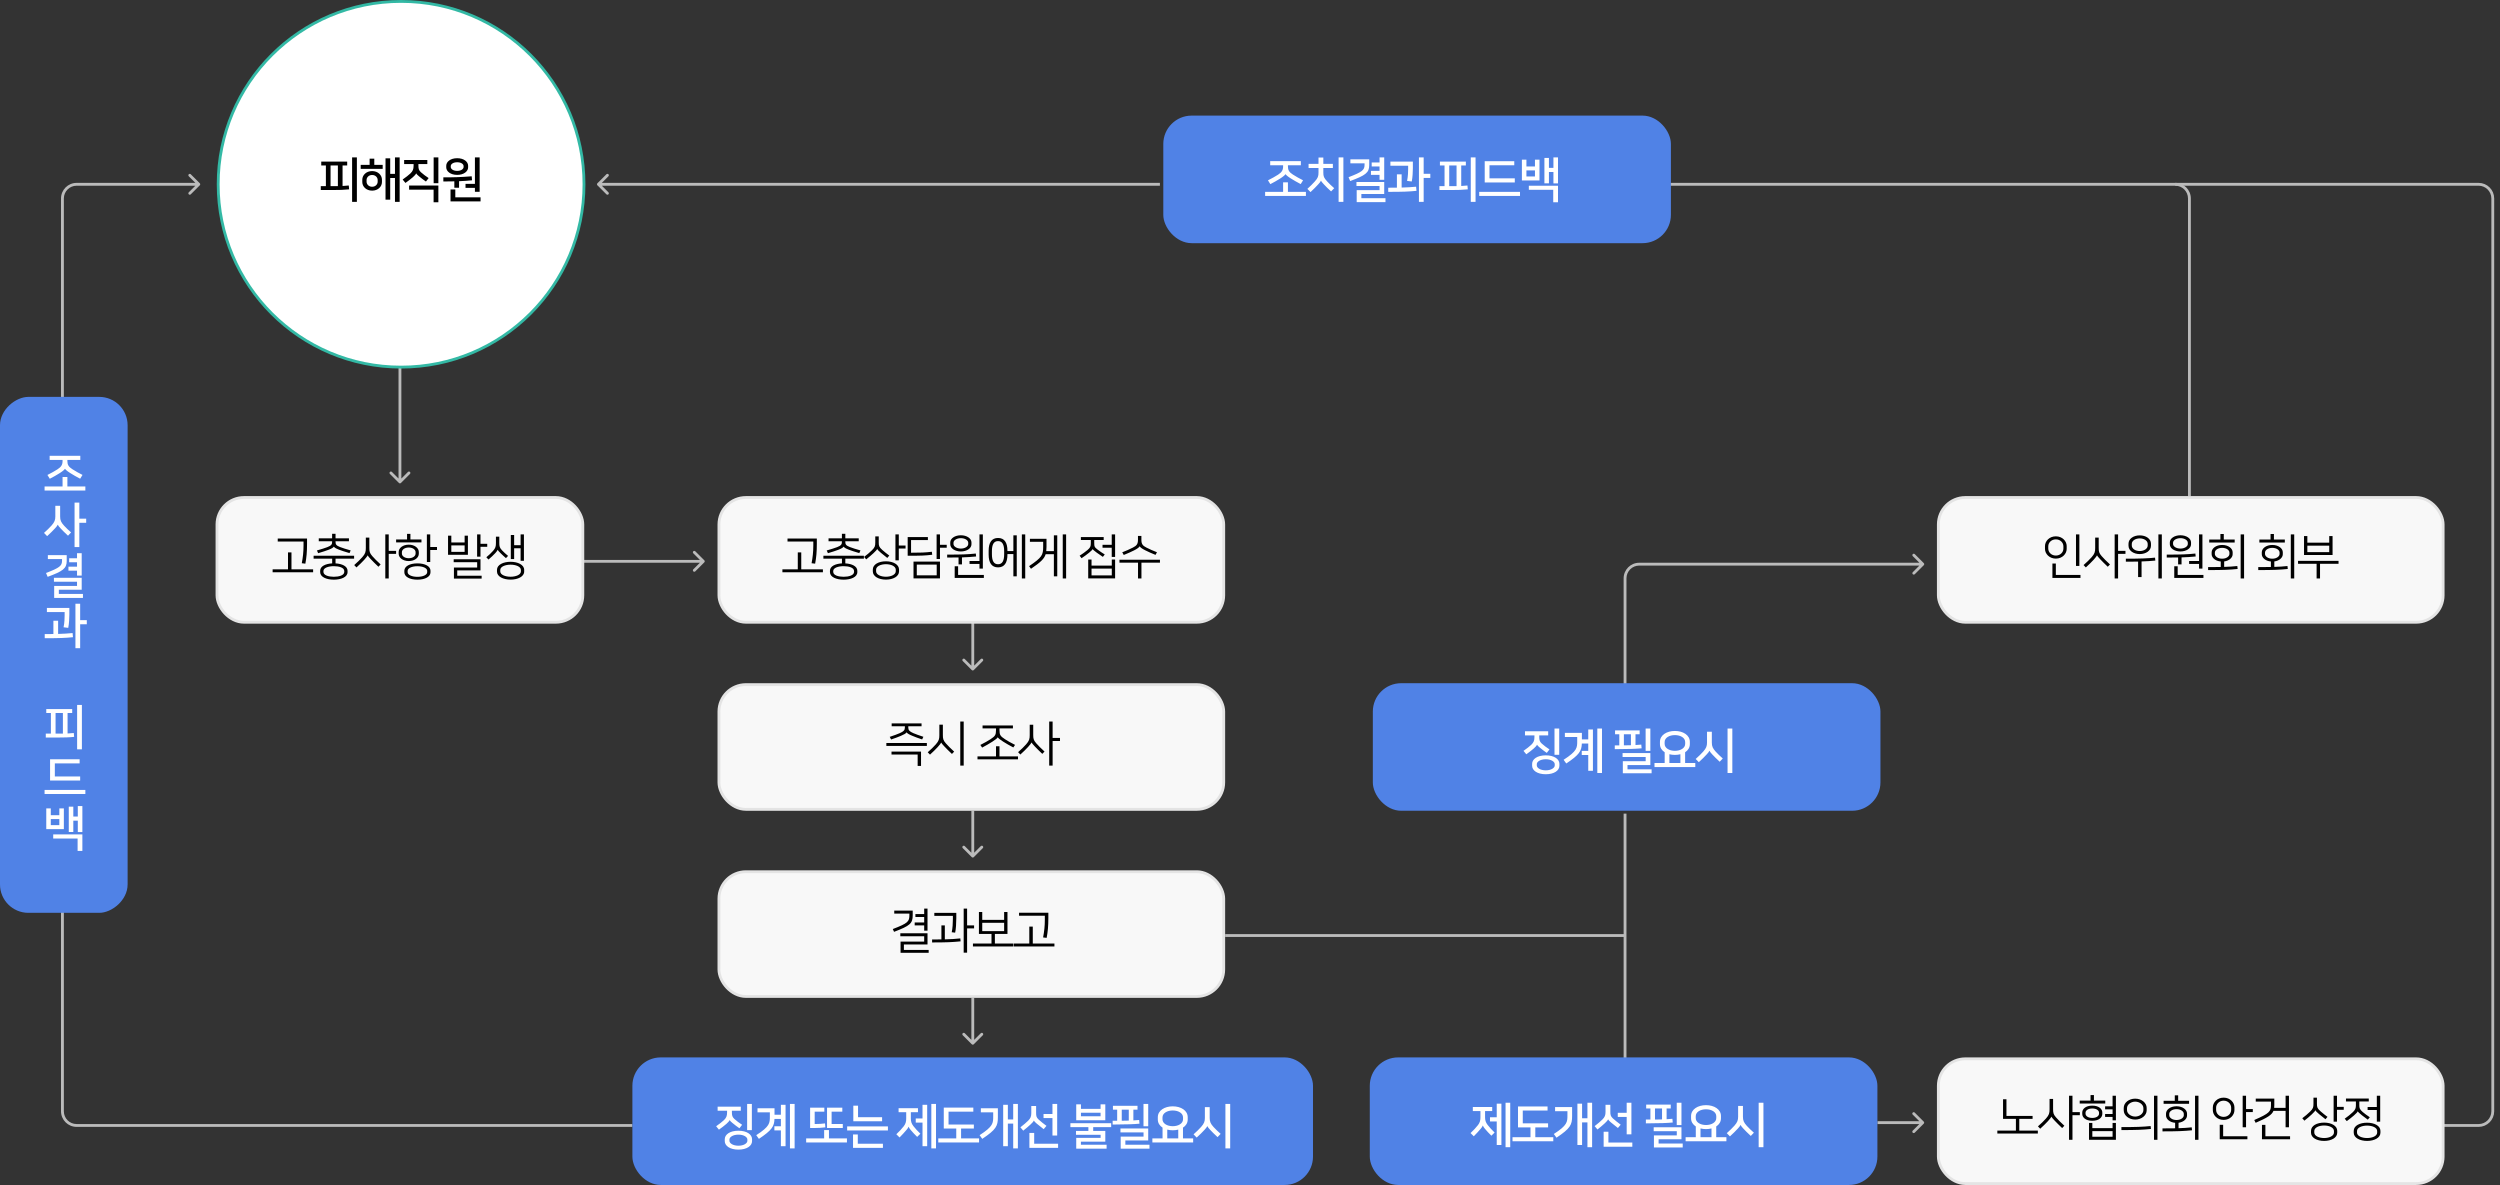 <svg width="346" height="164" viewBox="0 0 346 164" fill="none" xmlns="http://www.w3.org/2000/svg">
<rect x="0" y="0" width="346" height="164" fill="#333333" stroke="none"/>
<path d="M55.213 66.843C55.289 66.919 55.414 66.919 55.49 66.843L56.739 65.594C56.816 65.517 56.816 65.393 56.739 65.316C56.663 65.24 56.538 65.24 56.462 65.316L55.352 66.426L54.241 65.316C54.165 65.24 54.041 65.24 53.964 65.316C53.887 65.393 53.887 65.517 53.964 65.594L55.213 66.843ZM55.155 46.694L55.155 66.704H55.548L55.548 46.694H55.155Z" fill="#BBBBBB"/>
<path d="M134.494 92.736C134.571 92.813 134.695 92.813 134.772 92.736L136.02 91.487C136.097 91.411 136.097 91.286 136.02 91.21C135.944 91.133 135.82 91.133 135.743 91.21L134.633 92.32L133.523 91.21C133.446 91.133 133.322 91.133 133.245 91.21C133.169 91.286 133.169 91.411 133.245 91.487L134.494 92.736ZM134.437 85.535L134.437 92.597L134.829 92.597L134.829 85.535L134.437 85.535Z" fill="#BBBBBB"/>
<path d="M134.494 118.629C134.571 118.706 134.695 118.706 134.772 118.629L136.02 117.38C136.097 117.304 136.097 117.179 136.02 117.103C135.944 117.026 135.82 117.026 135.743 117.103L134.633 118.213L133.523 117.103C133.446 117.026 133.322 117.026 133.245 117.103C133.169 117.179 133.169 117.304 133.245 117.38L134.494 118.629ZM134.437 112.213L134.437 118.49L134.829 118.49L134.829 112.213L134.437 112.213Z" fill="#BBBBBB"/>
<path d="M134.494 144.526C134.571 144.602 134.695 144.602 134.772 144.526L136.02 143.277C136.097 143.2 136.097 143.076 136.02 142.999C135.944 142.923 135.82 142.923 135.743 142.999L134.633 144.109L133.523 142.999C133.446 142.923 133.322 142.923 133.245 142.999C133.169 143.076 133.169 143.2 133.245 143.277L134.494 144.526ZM134.437 138.109L134.437 144.387L134.829 144.387L134.829 138.109L134.437 138.109Z" fill="#BBBBBB"/>
<path d="M266.247 155.512C266.323 155.435 266.323 155.311 266.247 155.234L264.998 153.985C264.921 153.909 264.797 153.909 264.72 153.985C264.644 154.062 264.644 154.186 264.72 154.263L265.83 155.373L264.72 156.483C264.644 156.56 264.644 156.684 264.72 156.761C264.797 156.837 264.921 156.837 264.998 156.761L266.247 155.512ZM259.828 155.569L266.108 155.569L266.108 155.177L259.828 155.177L259.828 155.569Z" fill="#BBBBBB"/>
<path d="M97.478 77.826C97.555 77.75 97.555 77.625 97.478 77.549L96.229 76.3C96.153 76.223 96.028 76.223 95.952 76.3C95.875 76.376 95.875 76.501 95.952 76.577L97.062 77.688L95.952 78.798C95.875 78.874 95.875 78.999 95.952 79.075C96.028 79.152 96.153 79.152 96.229 79.075L97.478 77.826ZM76.93 77.884H97.339V77.491H76.93V77.884Z" fill="#BBBBBB"/>
<path d="M82.679 25.367C82.603 25.444 82.603 25.568 82.679 25.645L83.928 26.893C84.005 26.97 84.129 26.97 84.206 26.893C84.282 26.817 84.282 26.693 84.206 26.616L83.096 25.506L84.206 24.396C84.282 24.319 84.282 24.195 84.206 24.118C84.129 24.042 84.005 24.042 83.928 24.118L82.679 25.367ZM160.531 25.31L82.818 25.31V25.702L160.531 25.702V25.31Z" fill="#BBBBBB"/>
<path d="M169.562 129.477H224.904" stroke="#BBBBBB" stroke-width="0.392"/>
<path d="M224.906 112.607V146.741" stroke="#BBBBBB" stroke-width="0.392"/>
<path d="M266.256 78.219C266.332 78.142 266.332 78.018 266.256 77.941L265.007 76.692C264.93 76.616 264.806 76.616 264.729 76.692C264.653 76.769 264.653 76.893 264.729 76.97L265.839 78.08L264.729 79.19C264.653 79.267 264.653 79.391 264.729 79.468C264.806 79.544 264.93 79.544 265.007 79.468L266.256 78.219ZM224.71 80.043V94.951H225.102V80.043H224.71ZM226.869 78.276H266.117V77.884H226.869V78.276ZM225.102 80.043C225.102 79.067 225.893 78.276 226.869 78.276V77.884C225.676 77.884 224.71 78.85 224.71 80.043H225.102Z" fill="#BBBBBB"/>
<path d="M202.401 25.645C202.325 25.568 202.325 25.444 202.401 25.367L203.65 24.118C203.727 24.042 203.851 24.042 203.928 24.118C204.004 24.195 204.004 24.319 203.928 24.396L202.818 25.506L203.928 26.616C204.004 26.693 204.004 26.817 203.928 26.893C203.851 26.97 203.727 26.97 203.65 26.893L202.401 25.645ZM303.212 27.468V68.664H302.819V27.468H303.212ZM301.053 25.702L202.54 25.702V25.31L301.053 25.31V25.702ZM302.819 27.468C302.819 26.493 302.029 25.702 301.053 25.702V25.31C302.245 25.31 303.212 26.276 303.212 27.468H302.819Z" fill="#BBBBBB"/>
<path d="M27.653 25.645C27.73 25.569 27.73 25.444 27.653 25.368L26.404 24.119C26.328 24.042 26.204 24.042 26.127 24.119C26.05 24.195 26.05 24.32 26.127 24.396L27.237 25.506L26.127 26.616C26.05 26.693 26.05 26.817 26.127 26.894C26.204 26.971 26.328 26.971 26.404 26.894L27.653 25.645ZM10.603 155.961L87.53 155.961V155.568L10.603 155.568V155.961ZM10.603 25.703L27.515 25.703V25.31L10.603 25.31V25.703ZM8.837 153.802L8.837 27.469L8.444 27.469L8.444 153.802L8.837 153.802ZM10.603 155.568C9.628 155.568 8.837 154.778 8.837 153.802L8.444 153.802C8.444 154.994 9.411 155.961 10.603 155.961V155.568ZM10.603 25.31C9.411 25.31 8.444 26.277 8.444 27.469L8.837 27.469C8.837 26.493 9.628 25.703 10.603 25.703V25.31Z" fill="#BBBBBB"/>
<path d="M316.902 155.765L343.038 155.765C344.121 155.765 345 154.886 345 153.802V27.469C345 26.385 344.121 25.506 343.038 25.506L301.042 25.506" stroke="#BBBBBB" stroke-width="0.392"/>
<path d="M80.826 25.502C80.826 39.478 69.493 50.809 55.511 50.809C41.53 50.809 30.196 39.478 30.196 25.502C30.196 11.526 41.53 0.196 55.511 0.196C69.493 0.196 80.826 11.526 80.826 25.502Z" fill="white" stroke="#33B9A5" stroke-width="0.392"/>
<path d="M45.976 26.299C46.917 26.299 47.671 26.279 48.318 26.206L48.271 25.672C47.984 25.706 47.691 25.726 47.41 25.739V22.903H48.051V22.363H44.461V22.903H45.102V25.759H44.395V26.299H45.976ZM49.392 27.934V21.782H48.731V27.934H49.392ZM45.749 25.759V22.903H46.763V25.759H46.163H45.749ZM53.356 27.634H54.004V24.638H54.664V27.934H55.312V21.782H54.664V24.064H54.004V21.909H53.356V27.634ZM51.502 23.677C50.688 23.677 50.141 24.238 50.141 24.872V25.192C50.141 25.826 50.688 26.386 51.502 26.386C52.316 26.386 52.863 25.826 52.863 25.192V24.872C52.863 24.238 52.316 23.677 51.502 23.677ZM52.963 22.816H51.802V21.956H51.155V22.816H49.92V23.37H52.963V22.816ZM51.502 25.846C51.001 25.846 50.734 25.472 50.734 25.158V24.905C50.734 24.591 51.001 24.218 51.502 24.218C52.002 24.218 52.269 24.591 52.269 24.905V25.158C52.269 25.472 52.002 25.846 51.502 25.846ZM57.601 23.997C57.648 24.098 57.781 24.224 57.981 24.391C58.302 24.658 58.602 24.885 58.949 25.125L59.323 24.645C58.929 24.384 58.569 24.124 58.255 23.837C57.962 23.57 57.908 23.344 57.908 22.916V22.71H59.142V22.142H55.933V22.71H57.241V22.943C57.241 23.43 57.127 23.684 56.8 24.004C56.56 24.238 56.153 24.545 55.726 24.845L56.113 25.319C56.487 25.058 56.861 24.765 57.148 24.518C57.361 24.338 57.554 24.111 57.594 23.997H57.601ZM56.62 26.246H60.01V27.994H60.67V25.679H56.62V26.246ZM60.67 25.359V21.782H60.017V25.359H60.67ZM63.274 24.204C64.215 24.204 64.788 23.704 64.788 23.157V22.943C64.788 22.396 64.215 21.896 63.274 21.896C62.333 21.896 61.759 22.396 61.759 22.943V23.157C61.759 23.704 62.333 24.204 63.274 24.204ZM66.383 26.546V21.782H65.729V25.445H64.428V25.999H65.729V26.546H66.383ZM63.014 26.226H62.353V27.874H66.51V27.307H63.014V26.226ZM63.534 25.979V25.078C64.181 25.052 64.762 25.012 65.329 24.952L65.282 24.398C63.821 24.518 62.833 24.551 61.359 24.545V25.118C61.906 25.118 62.413 25.112 62.88 25.098V25.979H63.534ZM63.274 23.651C62.707 23.651 62.386 23.377 62.386 23.117V22.983C62.386 22.723 62.707 22.456 63.274 22.456C63.841 22.456 64.161 22.723 64.161 22.983V23.117C64.161 23.377 63.841 23.651 63.274 23.651Z" fill="black"/>
<rect x="30.032" y="68.855" width="50.63" height="17.263" rx="3.729" fill="#F8F8F8" stroke="#E4E4E4" stroke-width="0.392"/>
<rect y="126.336" width="71.407" height="17.662" rx="3.925" transform="rotate(-90 0 126.336)" fill="#5082E6"/>
<rect x="99.501" y="68.855" width="69.862" height="17.263" rx="3.729" fill="#F8F8F8" stroke="#E4E4E4" stroke-width="0.392"/>
<rect x="268.267" y="68.855" width="69.862" height="17.263" rx="3.729" fill="#F8F8F8" stroke="#E4E4E4" stroke-width="0.392"/>
<rect x="268.267" y="146.541" width="69.862" height="17.263" rx="3.729" fill="#F8F8F8" stroke="#E4E4E4" stroke-width="0.392"/>
<rect x="99.501" y="94.751" width="69.862" height="17.263" rx="3.729" fill="#F8F8F8" stroke="#E4E4E4" stroke-width="0.392"/>
<rect x="99.501" y="120.646" width="69.862" height="17.263" rx="3.729" fill="#F8F8F8" stroke="#E4E4E4" stroke-width="0.392"/>
<rect x="87.523" y="146.345" width="94.196" height="17.655" rx="3.925" fill="#5082E6"/>
<rect x="189.578" y="146.345" width="70.254" height="17.655" rx="3.925" fill="#5082E6"/>
<rect x="190" y="94.555" width="70.254" height="17.655" rx="3.925" fill="#5082E6"/>
<rect x="161" y="16" width="70.254" height="17.655" rx="3.925" fill="#5082E6"/>
<path d="M37.731 78.792V79.199H43.336V78.792H40.34V76.45H39.859V78.792H37.731ZM42.261 78.011C42.421 77.151 42.495 76.377 42.495 75.256V74.535H38.438V74.949H42.008V75.503C42.008 76.397 41.921 77.131 41.767 77.951L42.261 78.011ZM43.403 76.917V77.317H45.972V77.971C45.065 78.025 44.311 78.352 44.311 78.999V79.179C44.311 79.873 45.205 80.227 46.206 80.227C47.206 80.227 48.101 79.873 48.101 79.179V79.006C48.101 78.358 47.34 78.025 46.439 77.971V77.317H49.008V76.917H43.403ZM46.199 75.656H46.206C46.299 75.776 46.426 75.89 46.933 76.083C47.246 76.203 47.707 76.357 48.374 76.55L48.534 76.177C47.887 75.996 47.387 75.836 47.08 75.716C46.519 75.496 46.439 75.336 46.439 75.002V74.909H48.294V74.508H46.439V73.874H45.965V74.508H44.117V74.909H45.965V75.002C45.965 75.336 45.865 75.503 45.305 75.723C44.991 75.843 44.471 76.01 43.864 76.183L44.03 76.564C44.691 76.363 45.151 76.216 45.472 76.09C45.959 75.903 46.126 75.776 46.199 75.656ZM46.206 79.826C45.492 79.826 44.764 79.626 44.764 79.152V79.026C44.764 78.572 45.492 78.358 46.206 78.358C46.92 78.358 47.647 78.558 47.647 79.032V79.152C47.647 79.626 46.92 79.826 46.206 79.826ZM53.8 73.961H53.326V80.06H53.8V76.657H54.821V76.237H53.8V73.961ZM50.143 77.111C49.83 77.464 49.463 77.818 49.022 78.205L49.336 78.532C49.73 78.185 50.17 77.738 50.404 77.484C50.604 77.264 50.857 76.951 50.877 76.864H50.884C50.917 76.951 51.111 77.171 51.311 77.384C51.578 77.671 51.952 78.038 52.372 78.438L52.679 78.118C52.178 77.664 51.785 77.264 51.518 76.957C51.158 76.543 51.117 76.323 51.117 75.809V74.408H50.63V75.843C50.63 76.37 50.564 76.63 50.143 77.111ZM57.771 77.971C56.69 77.971 55.963 78.385 55.963 78.986V79.212C55.963 79.813 56.69 80.227 57.771 80.227C58.852 80.227 59.579 79.813 59.579 79.212V78.986C59.579 78.385 58.852 77.971 57.771 77.971ZM56.57 77.651C57.391 77.651 57.964 77.184 57.964 76.637V76.397C57.964 75.85 57.391 75.382 56.57 75.382C55.749 75.382 55.175 75.85 55.175 76.397V76.637C55.175 77.184 55.749 77.651 56.57 77.651ZM57.771 79.833C57.017 79.833 56.416 79.573 56.416 79.186V79.012C56.416 78.625 57.017 78.365 57.771 78.365C58.525 78.365 59.125 78.625 59.125 79.012V79.186C59.125 79.573 58.525 79.833 57.771 79.833ZM56.57 75.776C57.13 75.776 57.517 76.07 57.517 76.417V76.617C57.517 76.964 57.13 77.257 56.57 77.257C56.009 77.257 55.622 76.964 55.622 76.617V76.417C55.622 76.07 56.009 75.776 56.57 75.776ZM59.546 73.961H59.079V77.784H59.546V76.116H60.48V75.703H59.546V73.961ZM56.803 73.888H56.336V74.662H54.822V75.069H58.331V74.662H56.803V73.888ZM64.758 74.135H64.304V75.076H62.463V74.135H62.009V76.784H64.758V74.135ZM62.79 77.404V77.811H66.039V78.545H62.823V80.08H66.659V79.68H63.283V78.939H66.499V77.404H62.79ZM66.499 73.961H66.032V77.044H66.499V75.676H67.433V75.262H66.499V73.961ZM62.463 75.483H64.304V76.377H62.463V75.483ZM70.664 80.22C71.665 80.22 72.546 79.806 72.546 79.106V78.865C72.546 78.165 71.665 77.751 70.664 77.751C69.663 77.751 68.782 78.158 68.782 78.865V79.106C68.782 79.806 69.663 80.22 70.664 80.22ZM70.664 78.151C71.378 78.151 72.092 78.412 72.092 78.885V79.086C72.092 79.559 71.378 79.82 70.664 79.82C69.95 79.82 69.236 79.559 69.236 79.086V78.885C69.236 78.412 69.95 78.151 70.664 78.151ZM71.158 74.041H70.697V77.377H71.158V75.876H72.052V77.618H72.512V73.961H72.052V75.456H71.158V74.041ZM70.317 76.937C69.997 76.677 69.703 76.397 69.496 76.183C69.149 75.816 69.103 75.623 69.103 75.122V74.275H68.636V75.129C68.636 75.636 68.576 75.85 68.249 76.23C68.015 76.503 67.615 76.877 67.308 77.124L67.608 77.438C67.902 77.204 68.349 76.77 68.555 76.543C68.749 76.33 68.862 76.163 68.876 76.096H68.882C68.903 76.163 69.049 76.337 69.29 76.57C69.49 76.77 69.77 77.031 70.023 77.244L70.317 76.937Z" fill="black"/>
<path d="M8.998 64.881C9.065 64.994 9.285 65.194 9.726 65.474C10.173 65.755 10.526 65.955 11.094 66.255L11.42 65.728C10.86 65.441 10.533 65.268 10.019 64.941C9.485 64.6 9.325 64.313 9.325 63.813V63.653H11.114V63.079H6.87V63.653H8.658V63.813C8.658 64.32 8.471 64.62 7.957 64.954C7.53 65.228 7.137 65.441 6.563 65.735L6.89 66.262C7.39 66.001 7.797 65.775 8.251 65.488C8.691 65.207 8.918 65.001 8.992 64.881H8.998ZM9.325 67.329V66.015H8.658V67.329H6.169V67.89H11.814V67.329H9.325ZM11.928 71.781H10.98V69.559H10.319V75.71H10.98V72.354H11.928V71.781ZM7.997 72.621C8.051 72.755 8.211 72.942 8.398 73.142C8.651 73.415 8.952 73.716 9.412 74.142L9.839 73.689C9.439 73.335 9.145 73.055 8.858 72.741C8.451 72.288 8.324 72.014 8.324 71.487V70.006H7.657V71.487C7.657 71.961 7.55 72.261 7.143 72.721C6.843 73.055 6.496 73.395 6.089 73.755L6.523 74.203C6.977 73.789 7.33 73.435 7.604 73.135C7.817 72.901 7.931 72.768 7.991 72.621H7.997ZM11.48 82.751V82.203H8.144V81.623H11.307V79.968H7.464V80.515H10.66V81.089H7.497V82.751H11.48ZM8.585 77.606C8.585 78.307 8.258 78.58 6.369 79.301L6.596 79.835C8.685 79.054 9.232 78.694 9.232 77.639V76.826H6.623V77.379H8.585V77.606ZM11.307 79.661V76.559H10.66V77.266H9.572V77.82H10.66V78.427H9.472V78.981H10.66V79.661H11.307ZM11.094 89.71V86.401H12.014V85.827H11.094V83.559H10.44V89.71H11.094ZM10.046 87.615C9.392 87.675 8.852 87.716 8.044 87.736V85.907H7.39V87.749C7.043 87.755 6.643 87.755 6.189 87.755V88.329C8.298 88.329 8.992 88.296 10.099 88.189L10.046 87.615ZM6.49 84.713H8.945V85.167C8.945 85.494 8.932 86.174 8.798 86.815L9.445 86.895C9.559 86.368 9.599 85.5 9.599 85.06V84.139H6.49V84.713ZM7.917 102.076C8.858 102.076 9.612 102.056 10.259 101.982L10.213 101.449C9.926 101.482 9.632 101.502 9.352 101.515V98.68H9.993V98.139H6.403V98.68H7.043V101.535H6.336V102.076H7.917ZM11.334 103.71V97.559H10.673V103.71H11.334ZM7.691 101.535V98.68H8.705V101.535H8.104H7.691ZM6.169 109.329V109.89H11.814V109.329H6.169ZM11.094 107.461H7.59V105.653H11.02V105.086H6.93V108.028H11.094V107.461ZM8.838 114.755V111.879H8.211V112.82H7.03V111.879H6.403V114.755H8.838ZM10.767 113.013H10.146V111.639H9.519V115.148H10.146V113.58H10.767V115.162H11.4V111.559H10.767V113.013ZM7.364 116.049H10.74V117.771H11.4V115.482H7.364V116.049ZM7.03 113.36H8.211V114.201H7.03V113.36Z" fill="white"/>
<path d="M108.285 78.792V79.199H113.89V78.792H110.894V76.45H110.413V78.792H108.285ZM112.815 78.011C112.976 77.151 113.049 76.377 113.049 75.256V74.535H108.992V74.949H112.562V75.503C112.562 76.397 112.475 77.131 112.322 77.951L112.815 78.011ZM113.957 76.917V77.317H116.526V77.971C115.619 78.025 114.865 78.352 114.865 78.999V79.179C114.865 79.873 115.759 80.227 116.76 80.227C117.761 80.227 118.655 79.873 118.655 79.179V79.006C118.655 78.358 117.894 78.025 116.993 77.971V77.317H119.562V76.917H113.957ZM116.753 75.656H116.76C116.853 75.776 116.98 75.89 117.487 76.083C117.801 76.203 118.261 76.357 118.928 76.55L119.088 76.177C118.441 75.996 117.941 75.836 117.634 75.716C117.073 75.496 116.993 75.336 116.993 75.002V74.909H118.848V74.508H116.993V73.874H116.52V74.508H114.671V74.909H116.52V75.002C116.52 75.336 116.42 75.503 115.859 75.723C115.545 75.843 115.025 76.01 114.418 76.183L114.585 76.564C115.245 76.363 115.706 76.216 116.026 76.09C116.513 75.903 116.68 75.776 116.753 75.656ZM116.76 79.826C116.046 79.826 115.319 79.626 115.319 79.152V79.026C115.319 78.572 116.046 78.358 116.76 78.358C117.474 78.358 118.201 78.558 118.201 79.032V79.152C118.201 79.626 117.474 79.826 116.76 79.826ZM122.613 77.684C121.612 77.684 120.798 78.112 120.798 78.825V79.079C120.798 79.779 121.612 80.22 122.613 80.22C123.613 80.22 124.427 79.779 124.427 79.079V78.825C124.427 78.125 123.613 77.684 122.613 77.684ZM122.613 79.82C121.899 79.82 121.251 79.533 121.251 79.059V78.845C121.251 78.372 121.899 78.085 122.613 78.085C123.326 78.085 123.974 78.372 123.974 78.845V79.059C123.974 79.533 123.326 79.82 122.613 79.82ZM121.405 75.97C121.438 76.076 121.618 76.257 121.925 76.517C122.152 76.71 122.446 76.951 122.799 77.217L123.08 76.89C122.786 76.677 122.432 76.397 122.105 76.11C121.658 75.709 121.618 75.549 121.618 75.055V74.235H121.138V75.069C121.138 75.569 121.091 75.743 120.671 76.163C120.371 76.463 119.95 76.81 119.59 77.077L119.884 77.418C120.251 77.124 120.644 76.79 120.878 76.57C121.171 76.29 121.378 76.083 121.398 75.97H121.405ZM124.394 73.961H123.927V77.551H124.394V75.916H125.328V75.503H124.394V73.961ZM126.43 80.046H130.093V77.725H126.43V80.046ZM126.884 78.145H129.64V79.626H126.884V78.145ZM125.623 76.917C127.491 76.917 128.025 76.897 129.019 76.777L128.966 76.363C128.011 76.477 127.431 76.497 126.09 76.497V74.742H128.419V74.328H125.623V76.917ZM130.093 73.961H129.626V77.364H130.093V75.809H131.027V75.396H130.093V73.961ZM132.983 76.323C133.797 76.323 134.451 75.896 134.451 75.329V75.076C134.451 74.508 133.797 74.081 132.983 74.081C132.169 74.081 131.516 74.508 131.516 75.076V75.329C131.516 75.896 132.169 76.323 132.983 76.323ZM134.184 77.638V78.051H135.559V78.699H136.026V73.961H135.559V77.638H134.184ZM132.983 74.482C133.544 74.482 134.004 74.769 134.004 75.116V75.289C134.004 75.636 133.544 75.923 132.983 75.923C132.423 75.923 131.963 75.636 131.963 75.289V75.116C131.963 74.769 132.423 74.482 132.983 74.482ZM132.603 78.372H132.129V79.986H136.166V79.573H132.603V78.372ZM135.052 76.61C133.904 76.73 133.01 76.757 131.088 76.757V77.164C131.702 77.164 132.216 77.164 132.663 77.151V78.112H133.137V77.144C133.924 77.117 134.491 77.077 135.092 77.017L135.052 76.61ZM138.129 78.525C139.01 78.525 139.43 77.891 139.43 76.75V76.684H140.251V79.76H140.718V74.088H140.251V76.263H139.43V76.23C139.43 75.089 139.01 74.455 138.129 74.455C137.248 74.455 136.828 75.089 136.828 76.23V76.75C136.828 77.891 137.248 78.525 138.129 78.525ZM138.129 74.889C138.723 74.889 138.976 75.369 138.976 76.283V76.697C138.976 77.611 138.723 78.091 138.129 78.091C137.535 78.091 137.281 77.611 137.281 76.697V76.283C137.281 75.369 137.535 74.889 138.129 74.889ZM141.892 73.961H141.425V80.06H141.892V73.961ZM142.687 78.719C143.995 77.831 144.522 77.351 144.722 76.697H145.856V79.76H146.324V74.088H145.856V76.277H144.802C144.822 76.103 144.836 75.903 144.836 75.683V74.568H142.54V74.989H144.375V75.656C144.375 76.83 144.222 77.137 142.427 78.352L142.687 78.719ZM147.551 73.961H147.084V80.06H147.551V73.961ZM153.871 77.438V78.278H151.069V77.438H150.608V80.053H154.331V77.438H153.871ZM151.229 75.99C151.262 76.076 151.482 76.263 151.803 76.497C152.063 76.684 152.383 76.91 152.637 77.071L152.897 76.737C152.563 76.537 152.223 76.303 151.943 76.09C151.482 75.743 151.442 75.649 151.442 75.122V74.735H152.75V74.328H149.594V74.735H150.969V75.182C150.969 75.636 150.888 75.803 150.501 76.13C150.188 76.39 149.808 76.664 149.421 76.91L149.687 77.257C150.054 77.017 150.495 76.684 150.735 76.49C151.035 76.243 151.202 76.076 151.222 75.99H151.229ZM151.069 79.633V78.692H153.871V79.633H151.069ZM152.59 75.396V75.809H153.864V77.077H154.331V73.961H153.864V75.396H152.59ZM154.933 77.464V77.871H157.502V80.06H157.976V77.871H160.538V77.464H154.933ZM158.516 76.17C158.876 76.35 159.383 76.584 159.924 76.797L160.124 76.43C159.63 76.243 159.09 76.003 158.663 75.783C158.149 75.523 157.969 75.302 157.969 74.709V74.175H157.495V74.709C157.495 75.302 157.308 75.523 156.795 75.783C156.368 76.003 155.814 76.25 155.32 76.437L155.527 76.81C156.067 76.597 156.588 76.357 156.948 76.177C157.388 75.956 157.649 75.763 157.729 75.609H157.735C157.809 75.763 158.076 75.95 158.516 76.17Z" fill="black"/>
<path d="M284.528 77.991H284.054V79.986H287.937V79.573H284.528V77.991ZM287.784 73.961H287.317V78.325H287.784V73.961ZM284.528 77.311C285.442 77.311 286.029 76.63 286.029 75.97V75.569C286.029 74.909 285.442 74.228 284.528 74.228C283.614 74.228 283.026 74.909 283.026 75.569V75.97C283.026 76.63 283.614 77.311 284.528 77.311ZM284.528 74.648C285.148 74.648 285.575 75.109 285.575 75.609V75.93C285.575 76.43 285.148 76.89 284.528 76.89C283.907 76.89 283.48 76.43 283.48 75.93V75.609C283.48 75.109 283.907 74.648 284.528 74.648ZM293.143 73.961H292.669V80.06H293.143V76.657H294.164V76.237H293.143V73.961ZM289.486 77.111C289.173 77.464 288.806 77.818 288.365 78.205L288.679 78.532C289.073 78.185 289.513 77.738 289.747 77.484C289.947 77.264 290.2 76.951 290.22 76.864H290.227C290.26 76.951 290.454 77.171 290.654 77.384C290.921 77.671 291.294 78.038 291.715 78.438L292.022 78.118C291.521 77.664 291.128 77.264 290.861 76.957C290.5 76.543 290.46 76.323 290.46 75.809V74.408H289.973V75.843C289.973 76.37 289.907 76.63 289.486 77.111ZM296.14 76.684C297 76.684 297.694 76.21 297.694 75.529V75.249C297.694 74.568 297 74.095 296.14 74.095C295.279 74.095 294.585 74.568 294.585 75.249V75.529C294.585 76.21 295.279 76.684 296.14 76.684ZM296.14 74.515C296.734 74.515 297.241 74.829 297.241 75.282V75.496C297.241 75.95 296.734 76.263 296.14 76.263C295.546 76.263 295.039 75.95 295.039 75.496V75.282C295.039 74.829 295.546 74.515 296.14 74.515ZM299.196 73.961H298.722V80.06H299.196V73.961ZM298.255 77.177C297.361 77.277 296.146 77.324 294.218 77.324V77.738C294.885 77.738 295.432 77.731 295.913 77.725V79.866H296.393V77.704C297.127 77.678 297.688 77.644 298.295 77.584L298.255 77.177ZM301.772 76.323C302.586 76.323 303.24 75.896 303.24 75.329V75.076C303.24 74.508 302.586 74.081 301.772 74.081C300.958 74.081 300.304 74.508 300.304 75.076V75.329C300.304 75.896 300.958 76.323 301.772 76.323ZM302.973 77.638V78.051H304.348V78.699H304.815V73.961H304.348V77.638H302.973ZM301.772 74.482C302.333 74.482 302.793 74.769 302.793 75.116V75.289C302.793 75.636 302.333 75.923 301.772 75.923C301.212 75.923 300.751 75.636 300.751 75.289V75.116C300.751 74.769 301.212 74.482 301.772 74.482ZM301.392 78.372H300.918V79.986H304.955V79.573H301.392V78.372ZM303.841 76.61C302.693 76.73 301.799 76.757 299.877 76.757V77.164C300.491 77.164 301.005 77.164 301.452 77.151V78.112H301.926V77.144C302.713 77.117 303.28 77.077 303.881 77.017L303.841 76.61ZM309.647 78.338C309.093 78.398 308.526 78.438 307.825 78.458V77.704C308.532 77.611 308.999 77.171 308.999 76.697V76.443C308.999 75.903 308.412 75.422 307.545 75.422C306.684 75.422 306.09 75.903 306.09 76.443V76.697C306.09 77.191 306.597 77.644 307.351 77.711V78.472C306.851 78.485 306.277 78.485 305.603 78.485V78.899C307.645 78.899 308.586 78.859 309.687 78.745L309.647 78.338ZM310.581 73.961H310.107V80.06H310.581V73.961ZM307.545 75.823C308.165 75.823 308.552 76.156 308.552 76.47V76.67C308.552 76.984 308.165 77.324 307.545 77.324C306.924 77.324 306.537 76.984 306.537 76.67V76.47C306.537 76.156 306.924 75.823 307.545 75.823ZM307.772 73.908H307.305V74.668H305.757V75.082H309.28V74.668H307.772V73.908ZM316.587 78.338C316.033 78.398 315.466 78.438 314.765 78.458V77.704C315.473 77.611 315.94 77.171 315.94 76.697V76.443C315.94 75.903 315.352 75.422 314.485 75.422C313.624 75.422 313.031 75.903 313.031 76.443V76.697C313.031 77.191 313.538 77.644 314.292 77.711V78.472C313.791 78.485 313.217 78.485 312.543 78.485V78.899C314.585 78.899 315.526 78.859 316.627 78.745L316.587 78.338ZM317.521 73.961H317.047V80.06H317.521V73.961ZM314.485 75.823C315.106 75.823 315.493 76.156 315.493 76.47V76.67C315.493 76.984 315.106 77.324 314.485 77.324C313.865 77.324 313.478 76.984 313.478 76.67V76.47C313.478 76.156 313.865 75.823 314.485 75.823ZM314.712 73.908H314.245V74.668H312.697V75.082H316.22V74.668H314.712V73.908ZM322.366 74.195V75.109H319.337V74.195H318.877V76.81H322.827V74.195H322.366ZM318.049 77.624V78.031H320.618V80.06H321.092V78.031H323.654V77.624H318.049ZM319.337 76.417V75.516H322.366V76.417H319.337Z" fill="black"/>
<path d="M277.22 152.14V154.855H279.001V156.477H276.432V156.884H282.037V156.477H279.468V154.855H281.31V154.448H277.693V152.14H277.22ZM286.829 151.646H286.355V157.744H286.829V154.341H287.85V153.921H286.829V151.646ZM283.172 154.795C282.859 155.149 282.492 155.502 282.051 155.889L282.365 156.216C282.759 155.869 283.199 155.422 283.433 155.169C283.633 154.949 283.886 154.635 283.906 154.548H283.913C283.946 154.635 284.14 154.855 284.34 155.069C284.607 155.356 284.981 155.723 285.401 156.123L285.708 155.803C285.207 155.349 284.814 154.949 284.547 154.642C284.187 154.228 284.147 154.008 284.147 153.494V152.093H283.659V153.527C283.659 154.055 283.593 154.315 283.172 154.795ZM292.381 155.416V156.136H289.579V155.416H289.119V157.744H292.842V155.416H292.381ZM289.572 155.115C290.513 155.115 290.96 154.635 290.96 154.168V153.968C290.96 153.501 290.513 153.02 289.572 153.02C288.631 153.02 288.184 153.501 288.184 153.968V154.168C288.184 154.635 288.631 155.115 289.572 155.115ZM291.347 153.12V153.527H292.381V154.181H291.347V154.588H292.381V155.055H292.842V151.646H292.381V153.12H291.347ZM289.579 157.324V156.55H292.381V157.324H289.579ZM289.572 153.414C290.213 153.414 290.506 153.728 290.506 153.994V154.141C290.506 154.408 290.213 154.722 289.572 154.722C288.932 154.722 288.638 154.408 288.638 154.141V153.994C288.638 153.728 288.932 153.414 289.572 153.414ZM289.799 151.559H289.332V152.326H287.831V152.733H291.367V152.326H289.799V151.559ZM298.588 151.646H298.114V157.744H298.588V151.646ZM297.647 155.843C296.613 155.956 295.545 155.99 293.603 155.99V156.403C295.645 156.403 296.586 156.363 297.687 156.25L297.647 155.843ZM295.512 154.949C296.379 154.949 297.1 154.381 297.1 153.661V153.341C297.1 152.62 296.379 152.053 295.512 152.053C294.644 152.053 293.924 152.613 293.924 153.341V153.661C293.924 154.381 294.644 154.949 295.512 154.949ZM295.512 152.467C296.099 152.467 296.646 152.867 296.646 153.367V153.634C296.646 154.135 296.099 154.535 295.512 154.535C294.924 154.535 294.377 154.135 294.377 153.634V153.367C294.377 152.867 294.924 152.467 295.512 152.467ZM303.333 156.023C302.779 156.083 302.212 156.123 301.511 156.143V155.389C302.218 155.296 302.685 154.855 302.685 154.381V154.128C302.685 153.587 302.098 153.107 301.231 153.107C300.37 153.107 299.776 153.587 299.776 154.128V154.381C299.776 154.875 300.283 155.329 301.037 155.396V156.156C300.537 156.17 299.963 156.17 299.289 156.17V156.583C301.331 156.583 302.272 156.543 303.373 156.43L303.333 156.023ZM304.267 151.646H303.793V157.744H304.267V151.646ZM301.231 153.507C301.851 153.507 302.238 153.841 302.238 154.155V154.355C302.238 154.668 301.851 155.009 301.231 155.009C300.61 155.009 300.223 154.668 300.223 154.355V154.155C300.223 153.841 300.61 153.507 301.231 153.507ZM301.458 151.592H300.991V152.353H299.443V152.767H302.966V152.353H301.458V151.592ZM307.751 154.995C308.665 154.995 309.245 154.308 309.245 153.648V153.261C309.245 152.6 308.665 151.913 307.751 151.913C306.837 151.913 306.256 152.607 306.256 153.261V153.648C306.256 154.308 306.837 154.995 307.751 154.995ZM307.751 152.333C308.371 152.333 308.792 152.8 308.792 153.301V153.607C308.792 154.108 308.371 154.575 307.751 154.575C307.13 154.575 306.71 154.108 306.71 153.607V153.301C306.71 152.813 307.13 152.333 307.751 152.333ZM310.853 151.646H310.386V156.01H310.853V153.908H311.788V153.494H310.853V151.646ZM307.684 155.669H307.21V157.671H311.04V157.257H307.684V155.669ZM312.182 155.396C313.804 154.695 314.424 154.301 314.651 153.741H316.326V156.01H316.793V151.646H316.326V153.327H314.745C314.758 153.214 314.765 153.087 314.765 152.954V152.046H312.196V152.46H314.304V152.927C314.304 153.808 314.124 154.081 311.989 155.009L312.182 155.396ZM313.53 155.683H313.056V157.671H316.946V157.257H313.53V155.683ZM321.658 155.369C320.657 155.369 319.843 155.796 319.843 156.51V156.764C319.843 157.464 320.657 157.904 321.658 157.904C322.659 157.904 323.473 157.464 323.473 156.764V156.51C323.473 155.809 322.659 155.369 321.658 155.369ZM321.658 157.504C320.944 157.504 320.297 157.217 320.297 156.744V156.53C320.297 156.056 320.944 155.769 321.658 155.769C322.372 155.769 323.019 156.056 323.019 156.53V156.744C323.019 157.217 322.372 157.504 321.658 157.504ZM320.45 153.654C320.484 153.761 320.664 153.941 320.971 154.201C321.198 154.395 321.491 154.635 321.845 154.902L322.125 154.575C321.832 154.361 321.478 154.081 321.151 153.794C320.704 153.394 320.664 153.234 320.664 152.74V151.919H320.184V152.753C320.184 153.254 320.137 153.427 319.716 153.848C319.416 154.148 318.996 154.495 318.636 154.762L318.929 155.102C319.296 154.809 319.69 154.475 319.923 154.255C320.217 153.974 320.424 153.768 320.444 153.654H320.45ZM323.44 151.646H322.973V155.236H323.44V153.601H324.374V153.187H323.44V151.646ZM327.604 155.382C326.603 155.382 325.756 155.789 325.756 156.51V156.77C325.756 157.471 326.603 157.904 327.604 157.904C328.605 157.904 329.452 157.471 329.452 156.77V156.51C329.452 155.809 328.605 155.382 327.604 155.382ZM327.604 157.504C326.89 157.504 326.21 157.231 326.21 156.757V156.53C326.21 156.056 326.89 155.783 327.604 155.783C328.318 155.783 328.999 156.056 328.999 156.53V156.757C328.999 157.231 328.318 157.504 327.604 157.504ZM326.316 153.808C326.343 153.894 326.603 154.121 326.917 154.375C327.117 154.535 327.437 154.775 327.704 154.962L327.978 154.628C327.598 154.375 327.224 154.095 327.01 153.914C326.577 153.541 326.53 153.361 326.53 152.967V152.44H327.838V152.033H324.682V152.44H326.056V152.987C326.056 153.347 325.983 153.581 325.656 153.901C325.329 154.221 324.902 154.548 324.508 154.829L324.795 155.162C325.102 154.942 325.556 154.582 325.789 154.375C326.07 154.128 326.283 153.908 326.31 153.808H326.316ZM329.419 151.646H328.952V153.207H327.678V153.621H328.952V155.242H329.419V151.646Z" fill="black"/>
<path d="M125.468 101.358H125.475C125.548 101.498 125.855 101.672 126.269 101.838C126.616 101.985 127.076 102.159 127.623 102.339L127.797 101.972C127.236 101.792 126.729 101.605 126.402 101.465C125.855 101.231 125.708 101.038 125.708 100.691V100.517H127.543V100.117H123.406V100.517H125.234V100.691C125.234 101.038 125.081 101.225 124.534 101.465C124.2 101.612 123.747 101.778 123.139 101.979L123.326 102.346C123.873 102.165 124.294 102.005 124.674 101.845C125.088 101.672 125.395 101.505 125.468 101.358ZM123.386 104.427H127.003V106.002H127.47V104.02H123.386V104.427ZM122.672 102.833V103.24H128.277V102.833H122.672ZM133.376 99.857H132.902V105.955H133.376V99.857ZM129.519 103.019C129.206 103.373 128.839 103.727 128.398 104.114L128.712 104.441C129.105 104.094 129.546 103.647 129.779 103.393C129.98 103.173 130.233 102.859 130.253 102.773H130.26C130.293 102.859 130.487 103.08 130.687 103.293C130.954 103.58 131.327 103.947 131.748 104.347L132.055 104.027C131.554 103.573 131.161 103.173 130.894 102.866C130.533 102.452 130.493 102.232 130.493 101.718V100.297H130.006V101.752C130.006 102.279 129.939 102.539 129.519 103.019ZM135.986 100.811H137.847V101.044C137.847 101.732 137.72 101.885 137.08 102.312C136.773 102.512 136.239 102.819 135.679 103.1L135.926 103.467C136.399 103.22 136.953 102.899 137.347 102.646C137.807 102.346 138.034 102.165 138.087 102.039H138.094C138.154 102.165 138.374 102.339 138.835 102.639C139.228 102.893 139.776 103.206 140.243 103.446L140.483 103.093C139.922 102.813 139.402 102.512 139.095 102.312C138.454 101.885 138.328 101.732 138.328 101.044V100.811H140.189V100.404H135.986V100.811ZM135.285 104.688V105.095H140.89V104.688H138.328V103.286H137.847V104.688H135.285ZM145.682 99.857H145.208V105.955H145.682V102.552H146.703V102.132H145.682V99.857ZM142.025 103.006C141.712 103.36 141.345 103.713 140.904 104.1L141.218 104.427C141.612 104.08 142.052 103.633 142.285 103.38C142.486 103.16 142.739 102.846 142.759 102.759H142.766C142.799 102.846 142.993 103.066 143.193 103.28C143.46 103.567 143.833 103.934 144.254 104.334L144.561 104.014C144.06 103.56 143.667 103.16 143.4 102.853C143.039 102.439 142.999 102.219 142.999 101.705V100.304H142.512V101.738C142.512 102.265 142.446 102.526 142.025 103.006Z" fill="black"/>
<path d="M124.605 129.168V129.575H127.907V130.322H124.638V131.87H128.528V131.469H125.098V130.716H128.368V129.168H124.605ZM123.737 128.967C125.959 128.12 126.319 127.806 126.319 126.665V126.025H123.764V126.439H125.859V126.639C125.859 127.539 125.679 127.766 123.564 128.58L123.737 128.967ZM126.593 127.666V128.073H127.907V128.807H128.368V125.751H127.907V126.505H126.693V126.912H127.907V127.666H126.593ZM133.847 125.751H133.373V131.85H133.847V128.494H134.814V128.073H133.847V125.751ZM132.906 129.875C132.246 129.948 131.625 129.988 130.764 130.008V128.073H130.291V130.015C129.91 130.022 129.49 130.022 129.003 130.022V130.435C131.045 130.435 131.845 130.395 132.946 130.282L132.906 129.875ZM129.31 126.338V126.759H131.879V127.173C131.879 127.74 131.839 128.48 131.718 129.021L132.192 129.081C132.299 128.647 132.352 127.72 132.352 127.079V126.338H129.31ZM138.972 126.218V127.313H135.943V126.218H135.483V129.261H137.224V130.582H134.655V130.989H140.26V130.582H137.691V129.261H139.433V126.218H138.972ZM135.943 128.867V127.72H138.972V128.867H135.943ZM140.328 130.582V130.989H145.933V130.582H142.937V128.24H142.456V130.582H140.328ZM144.858 129.801C145.019 128.941 145.092 128.167 145.092 127.046V126.325H141.035V126.739H144.605V127.293C144.605 128.187 144.518 128.921 144.365 129.741L144.858 129.801Z" fill="black"/>
<path d="M100.307 157.933C100.307 158.58 101.014 159.108 102.195 159.108C103.376 159.108 104.084 158.58 104.084 157.933V157.666C104.084 157.019 103.376 156.492 102.195 156.492C101.014 156.492 100.307 157.019 100.307 157.666V157.933ZM100.988 155.024C101.034 155.124 101.168 155.251 101.368 155.418C101.688 155.685 101.989 155.912 102.335 156.152L102.709 155.671C102.315 155.411 101.955 155.151 101.642 154.864C101.348 154.597 101.295 154.37 101.295 153.943V153.73H102.529V153.163H99.32V153.73H100.627V153.97C100.627 154.457 100.514 154.711 100.187 155.031C99.947 155.264 99.54 155.571 99.113 155.872L99.5 156.345C99.873 156.085 100.247 155.791 100.534 155.545C100.747 155.364 100.941 155.138 100.981 155.024H100.988ZM103.436 157.893C103.436 158.22 102.956 158.567 102.195 158.567C101.435 158.567 100.954 158.22 100.954 157.893V157.706C100.954 157.379 101.435 157.033 102.195 157.033C102.956 157.033 103.436 157.379 103.436 157.706V157.893ZM104.057 156.412V152.782H103.403V156.412H104.057ZM106.547 154.524C106.547 155.431 106.547 155.898 104.665 157.106L105.032 157.62C106.84 156.412 107.154 155.898 107.187 154.857H108.075V155.872H107.174V156.445H108.075V158.634H108.722V152.909H108.075V154.283H107.194V153.383H104.839V153.95H106.547V154.524ZM109.976 152.782H109.329V158.934H109.976V152.782ZM114.728 157.553V156.399H114.061V157.553H111.572V158.113H117.217V157.553H114.728ZM115.095 155.565V153.856H116.576V153.303H114.461V156.118H116.643V155.565H115.095ZM114.181 155.478C113.801 155.531 113.314 155.565 112.847 155.565H112.753V153.856H114.088V153.303H112.119V156.118H112.633C113.28 156.118 113.841 156.078 114.228 156.025L114.181 155.478ZM117.245 155.892V156.452H122.889V155.892H117.245ZM118.719 157.012H118.059V158.867H122.196V158.294H118.719V157.012ZM118.099 153.022V155.184H122.082V154.624H118.753V153.022H118.099ZM125.753 155.938C125.8 156.072 125.9 156.218 126.033 156.379C126.3 156.699 126.58 156.992 126.934 157.346L127.381 156.906C126.987 156.525 126.694 156.212 126.414 155.852C126.147 155.505 126.06 155.191 126.06 154.811V153.93H127.047V153.376H124.365V153.93H125.419V154.811C125.419 155.191 125.353 155.518 125.086 155.865C124.799 156.238 124.452 156.599 124.052 156.979L124.499 157.426C124.852 157.066 125.192 156.699 125.459 156.379C125.593 156.218 125.7 156.072 125.746 155.938H125.753ZM127.675 154.797H126.74V155.371H127.675V158.634H128.322V152.909H127.675V154.797ZM129.543 152.782H128.896V158.934H129.543V152.782ZM134.782 155.631H131.279V153.856H134.708V153.296H130.618V156.192H132.346V157.553H129.857V158.113H135.502V157.553H133.014V156.192H134.782V155.631ZM140.875 152.782H140.227V154.931H139.487V152.909H138.84V158.634H139.487V155.505H140.227V158.934H140.875V152.782ZM137.458 154.524C137.458 155.431 137.458 155.898 135.577 157.106L135.944 157.62C137.879 156.325 138.106 155.831 138.106 154.637V153.383H135.75V153.95H137.458V154.524ZM143.091 155.084C143.131 155.184 143.271 155.331 143.471 155.498C143.791 155.765 144.098 156.018 144.445 156.279L144.832 155.818C144.439 155.531 144.058 155.231 143.745 154.944C143.424 154.65 143.398 154.43 143.398 154.017V153.069H142.731V154.043C142.731 154.51 142.637 154.764 142.297 155.104C142.063 155.338 141.65 155.691 141.223 156.018L141.616 156.485C141.97 156.205 142.364 155.872 142.637 155.618C142.844 155.431 143.051 155.198 143.084 155.084H143.091ZM146.314 157.159V152.782H145.66V154.177H144.425V154.744H145.66V157.159H146.314ZM143.131 156.799H142.47V158.867H146.44V158.294H143.131V156.799ZM153.154 158.974V158.434H149.597V158.007H152.974V156.519H151.299V155.998H153.788V155.451H148.143V155.998H150.632V156.519H148.917V157.059H152.326V157.48H148.95V158.974H153.154ZM152.974 152.836H152.32V153.469H149.604V152.842H148.95V155.044H152.974V152.836ZM149.604 154.003H152.32V154.49H149.604V154.003ZM153.989 155.638C156.117 155.625 156.891 155.591 157.705 155.518L157.659 155.004C157.392 155.031 157.138 155.044 156.858 155.064V153.576H157.432V153.042H154.029V153.576H154.616V155.111H153.989V155.638ZM159.087 158.974V158.427H155.75V157.84H158.913V156.178H155.07V156.726H158.266V157.306H155.103V158.974H159.087ZM158.913 155.872V152.782H158.259V155.872H158.913ZM155.25 155.111V153.576H156.224V155.091L155.25 155.111ZM163.725 157.553V156.065C164.125 155.805 164.379 155.424 164.379 154.937V154.617C164.379 153.69 163.438 153.116 162.31 153.116C161.183 153.116 160.242 153.69 160.242 154.617V154.937C160.242 155.424 160.495 155.805 160.896 156.065V157.553H159.488V158.113H165.133V157.553H163.725ZM162.31 153.69C163.078 153.69 163.732 154.057 163.732 154.65V154.904C163.732 155.498 163.078 155.865 162.31 155.865C161.543 155.865 160.889 155.498 160.889 154.904V154.65C160.889 154.057 161.543 153.69 162.31 153.69ZM162.31 156.432C162.577 156.432 162.831 156.399 163.071 156.339V157.553H161.55V156.339C161.783 156.399 162.043 156.432 162.31 156.432ZM170.258 158.934V152.782H169.598V158.934H170.258ZM167.095 155.858C167.149 155.992 167.309 156.178 167.496 156.379C167.749 156.652 168.05 156.952 168.51 157.379L168.937 156.926C168.537 156.572 168.243 156.292 167.956 155.978C167.549 155.525 167.422 155.251 167.422 154.724V153.223H166.755V154.724C166.755 155.198 166.648 155.498 166.241 155.958C165.941 156.292 165.594 156.632 165.187 156.992L165.621 157.44C166.075 157.026 166.428 156.672 166.702 156.372C166.915 156.138 167.029 156.005 167.089 155.858H167.095Z" fill="white"/>
<path d="M205.226 155.775C205.273 155.909 205.373 156.055 205.507 156.216C205.774 156.536 206.054 156.829 206.407 157.183L206.854 156.743C206.461 156.362 206.167 156.049 205.887 155.688C205.62 155.341 205.533 155.028 205.533 154.648V153.767H206.521V153.213H203.839V153.767H204.893V154.648C204.893 155.028 204.826 155.355 204.559 155.702C204.272 156.075 203.925 156.436 203.525 156.816L203.972 157.263C204.326 156.903 204.666 156.536 204.933 156.216C205.066 156.055 205.173 155.909 205.22 155.775H205.226ZM207.148 154.634H206.214V155.208H207.148V158.471H207.795V152.746H207.148V154.634ZM209.016 152.619H208.369V158.771H209.016V152.619ZM214.255 155.468H210.752V153.693H214.182V153.133H210.092V156.029H211.82V157.39H209.331V157.95H214.976V157.39H212.487V156.029H214.255V155.468ZM220.348 152.619H219.701V154.768H218.96V152.746H218.313V158.471H218.96V155.341H219.701V158.771H220.348V152.619ZM216.932 154.361C216.932 155.268 216.932 155.735 215.05 156.943L215.417 157.457C217.352 156.162 217.579 155.668 217.579 154.474V153.22H215.224V153.787H216.932V154.361ZM222.564 154.921C222.604 155.021 222.744 155.168 222.945 155.335C223.265 155.602 223.572 155.855 223.919 156.115L224.306 155.655C223.912 155.368 223.532 155.068 223.218 154.781C222.898 154.487 222.871 154.267 222.871 153.854V152.906H222.204V153.88C222.204 154.347 222.111 154.601 221.77 154.941C221.537 155.175 221.123 155.528 220.696 155.855L221.09 156.322C221.443 156.042 221.837 155.708 222.111 155.455C222.317 155.268 222.524 155.035 222.558 154.921H222.564ZM225.787 156.996V152.619H225.133V154.014H223.899V154.581H225.133V156.996H225.787ZM222.604 156.636H221.944V158.704H225.914V158.13H222.604V156.636ZM227.79 155.475C229.918 155.462 230.692 155.428 231.506 155.355L231.46 154.841C231.193 154.868 230.939 154.881 230.659 154.901V153.413H231.233V152.879H227.83V153.413H228.417V154.948H227.79V155.475ZM232.887 158.811V158.264H229.551V157.677H232.714V156.015H228.871V156.562H232.067V157.143H228.904V158.811H232.887ZM232.714 155.708V152.619H232.06V155.708H232.714ZM229.051 154.948V153.413H230.025V154.928L229.051 154.948ZM237.526 157.39V155.902C237.926 155.642 238.18 155.261 238.18 154.774V154.454C238.18 153.527 237.239 152.953 236.111 152.953C234.984 152.953 234.043 153.527 234.043 154.454V154.774C234.043 155.261 234.296 155.642 234.697 155.902V157.39H233.289V157.95H238.934V157.39H237.526ZM236.111 153.527C236.879 153.527 237.532 153.894 237.532 154.487V154.741C237.532 155.335 236.879 155.702 236.111 155.702C235.344 155.702 234.69 155.335 234.69 154.741V154.487C234.69 153.894 235.344 153.527 236.111 153.527ZM236.111 156.269C236.378 156.269 236.632 156.236 236.872 156.175V157.39H235.351V156.175C235.584 156.236 235.844 156.269 236.111 156.269ZM244.059 158.771V152.619H243.399V158.771H244.059ZM240.896 155.695C240.95 155.829 241.11 156.015 241.297 156.216C241.55 156.489 241.851 156.789 242.311 157.216L242.738 156.763C242.338 156.409 242.044 156.129 241.757 155.815C241.35 155.361 241.223 155.088 241.223 154.561V153.06H240.556V154.561C240.556 155.035 240.449 155.335 240.042 155.795C239.742 156.129 239.395 156.469 238.988 156.829L239.422 157.276C239.875 156.863 240.229 156.509 240.503 156.209C240.716 155.975 240.83 155.842 240.89 155.695H240.896Z" fill="white"/>
<path d="M212.046 105.981C212.046 106.628 212.753 107.155 213.934 107.155C215.115 107.155 215.822 106.628 215.822 105.981V105.714C215.822 105.067 215.115 104.54 213.934 104.54C212.753 104.54 212.046 105.067 212.046 105.714V105.981ZM212.727 103.072C212.773 103.172 212.907 103.299 213.107 103.466C213.427 103.733 213.727 103.959 214.074 104.2L214.448 103.719C214.054 103.459 213.694 103.199 213.38 102.912C213.087 102.645 213.033 102.418 213.033 101.991V101.778H214.268V101.21H211.058V101.778H212.366V102.018C212.366 102.505 212.253 102.758 211.926 103.079C211.686 103.312 211.279 103.619 210.852 103.919L211.239 104.393C211.612 104.133 211.986 103.839 212.273 103.592C212.486 103.412 212.68 103.185 212.72 103.072H212.727ZM215.175 105.941C215.175 106.268 214.695 106.615 213.934 106.615C213.174 106.615 212.693 106.268 212.693 105.941V105.754C212.693 105.427 213.174 105.08 213.934 105.08C214.695 105.08 215.175 105.427 215.175 105.754V105.941ZM215.796 104.46V100.83H215.142V104.46H215.796ZM218.286 102.572C218.286 103.479 218.286 103.946 216.404 105.154L216.771 105.668C218.579 104.46 218.893 103.946 218.926 102.905H219.814V103.919H218.913V104.493H219.814V106.682H220.461V100.957H219.814V102.331H218.933V101.431H216.578V101.998H218.286V102.572ZM221.715 100.83H221.068V106.982H221.715V100.83ZM223.484 103.686C225.613 103.672 226.387 103.639 227.201 103.566L227.154 103.052C226.887 103.079 226.634 103.092 226.354 103.112V101.624H226.927V101.09H223.524V101.624H224.112V103.159H223.484V103.686ZM228.582 107.022V106.475H225.246V105.888H228.409V104.226H224.565V104.773H227.761V105.354H224.599V107.022H228.582ZM228.409 103.919V100.83H227.755V103.919H228.409ZM224.746 103.159V101.624H225.72V103.139L224.746 103.159ZM233.22 105.601V104.113C233.621 103.853 233.874 103.472 233.874 102.985V102.665C233.874 101.738 232.934 101.164 231.806 101.164C230.678 101.164 229.737 101.738 229.737 102.665V102.985C229.737 103.472 229.991 103.853 230.391 104.113V105.601H228.983V106.161H234.628V105.601H233.22ZM231.806 101.738C232.573 101.738 233.227 102.104 233.227 102.698V102.952C233.227 103.546 232.573 103.913 231.806 103.913C231.039 103.913 230.385 103.546 230.385 102.952V102.698C230.385 102.104 231.039 101.738 231.806 101.738ZM231.806 104.48C232.073 104.48 232.326 104.446 232.567 104.386V105.601H231.045V104.386C231.279 104.446 231.539 104.48 231.806 104.48ZM239.754 106.982V100.83H239.093V106.982H239.754ZM236.591 103.906C236.644 104.039 236.805 104.226 236.991 104.426C237.245 104.7 237.545 105 238.006 105.427L238.433 104.974C238.032 104.62 237.739 104.34 237.452 104.026C237.045 103.572 236.918 103.299 236.918 102.772V101.27H236.251V102.772C236.251 103.245 236.144 103.546 235.737 104.006C235.437 104.34 235.09 104.68 234.683 105.04L235.116 105.487C235.57 105.074 235.924 104.72 236.197 104.42C236.411 104.186 236.524 104.053 236.584 103.906H236.591Z" fill="white"/>
<path d="M177.922 24.104C177.989 24.218 178.209 24.418 178.65 24.698C179.097 24.978 179.45 25.178 180.018 25.479L180.344 24.952C179.784 24.665 179.457 24.491 178.943 24.164C178.409 23.824 178.249 23.537 178.249 23.037V22.877H180.038V22.303H175.794V22.877H177.582V23.037C177.582 23.544 177.395 23.844 176.882 24.178C176.454 24.451 176.061 24.665 175.487 24.958L175.814 25.485C176.314 25.225 176.721 24.998 177.175 24.711C177.615 24.431 177.842 24.224 177.916 24.104H177.922ZM178.249 26.553V25.238H177.582V26.553H175.093V27.113H180.738V26.553H178.249ZM182.828 25.005C182.881 25.138 183.048 25.325 183.235 25.525C183.488 25.799 183.768 26.079 184.222 26.493L184.656 26.046C184.262 25.699 183.982 25.439 183.695 25.125C183.221 24.611 183.148 24.411 183.148 23.884V23.25H184.469V22.676H183.148V21.802H182.481V22.676H181.106V23.25H182.481V23.884C182.481 24.378 182.407 24.631 181.967 25.118C181.667 25.452 181.34 25.779 180.939 26.139L181.373 26.586C181.82 26.173 182.154 25.832 182.427 25.532C182.641 25.299 182.761 25.152 182.821 25.005H182.828ZM185.924 27.934V21.782H185.263V27.934H185.924ZM191.75 27.974V27.427H188.413V26.846H191.576V25.192H187.733V25.739H190.929V26.313H187.766V27.974H191.75ZM188.854 22.83C188.854 23.53 188.527 23.804 186.639 24.525L186.865 25.058C188.954 24.278 189.501 23.917 189.501 22.863V22.049H186.892V22.603H188.854V22.83ZM191.576 24.885V21.782H190.929V22.489H189.841V23.043H190.929V23.651H189.741V24.204H190.929V24.885H191.576ZM197.035 27.934V24.625H197.956V24.051H197.035V21.782H196.381V27.934H197.035ZM195.988 25.839C195.334 25.899 194.793 25.939 193.986 25.959V24.131H193.332V25.973C192.985 25.979 192.585 25.979 192.131 25.979V26.553C194.239 26.553 194.933 26.52 196.041 26.413L195.988 25.839ZM192.431 22.936H194.887V23.39C194.887 23.717 194.873 24.398 194.74 25.038L195.387 25.118C195.501 24.591 195.541 23.724 195.541 23.284V22.363H192.431V22.936ZM200.799 26.299C201.74 26.299 202.494 26.279 203.141 26.206L203.095 25.672C202.808 25.706 202.514 25.726 202.234 25.739V22.903H202.875V22.363H199.285V22.903H199.925V25.759H199.218V26.299H200.799ZM204.216 27.934V21.782H203.555V27.934H204.216ZM200.573 25.759V22.903H201.587V25.759H200.986H200.573ZM204.724 26.553V27.113H210.369V26.553H204.724ZM209.648 24.685H206.145V22.877H209.575V22.309H205.484V25.252H209.648V24.685ZM213.065 24.978V22.102H212.438V23.043H211.257V22.102H210.63V24.978H213.065ZM214.994 23.237H214.373V21.862H213.746V25.372H214.373V23.804H214.994V25.385H215.627V21.782H214.994V23.237ZM211.591 26.273H214.967V27.994H215.627V25.706H211.591V26.273ZM211.257 23.584H212.438V24.424H211.257V23.584Z" fill="white"/>
</svg>

